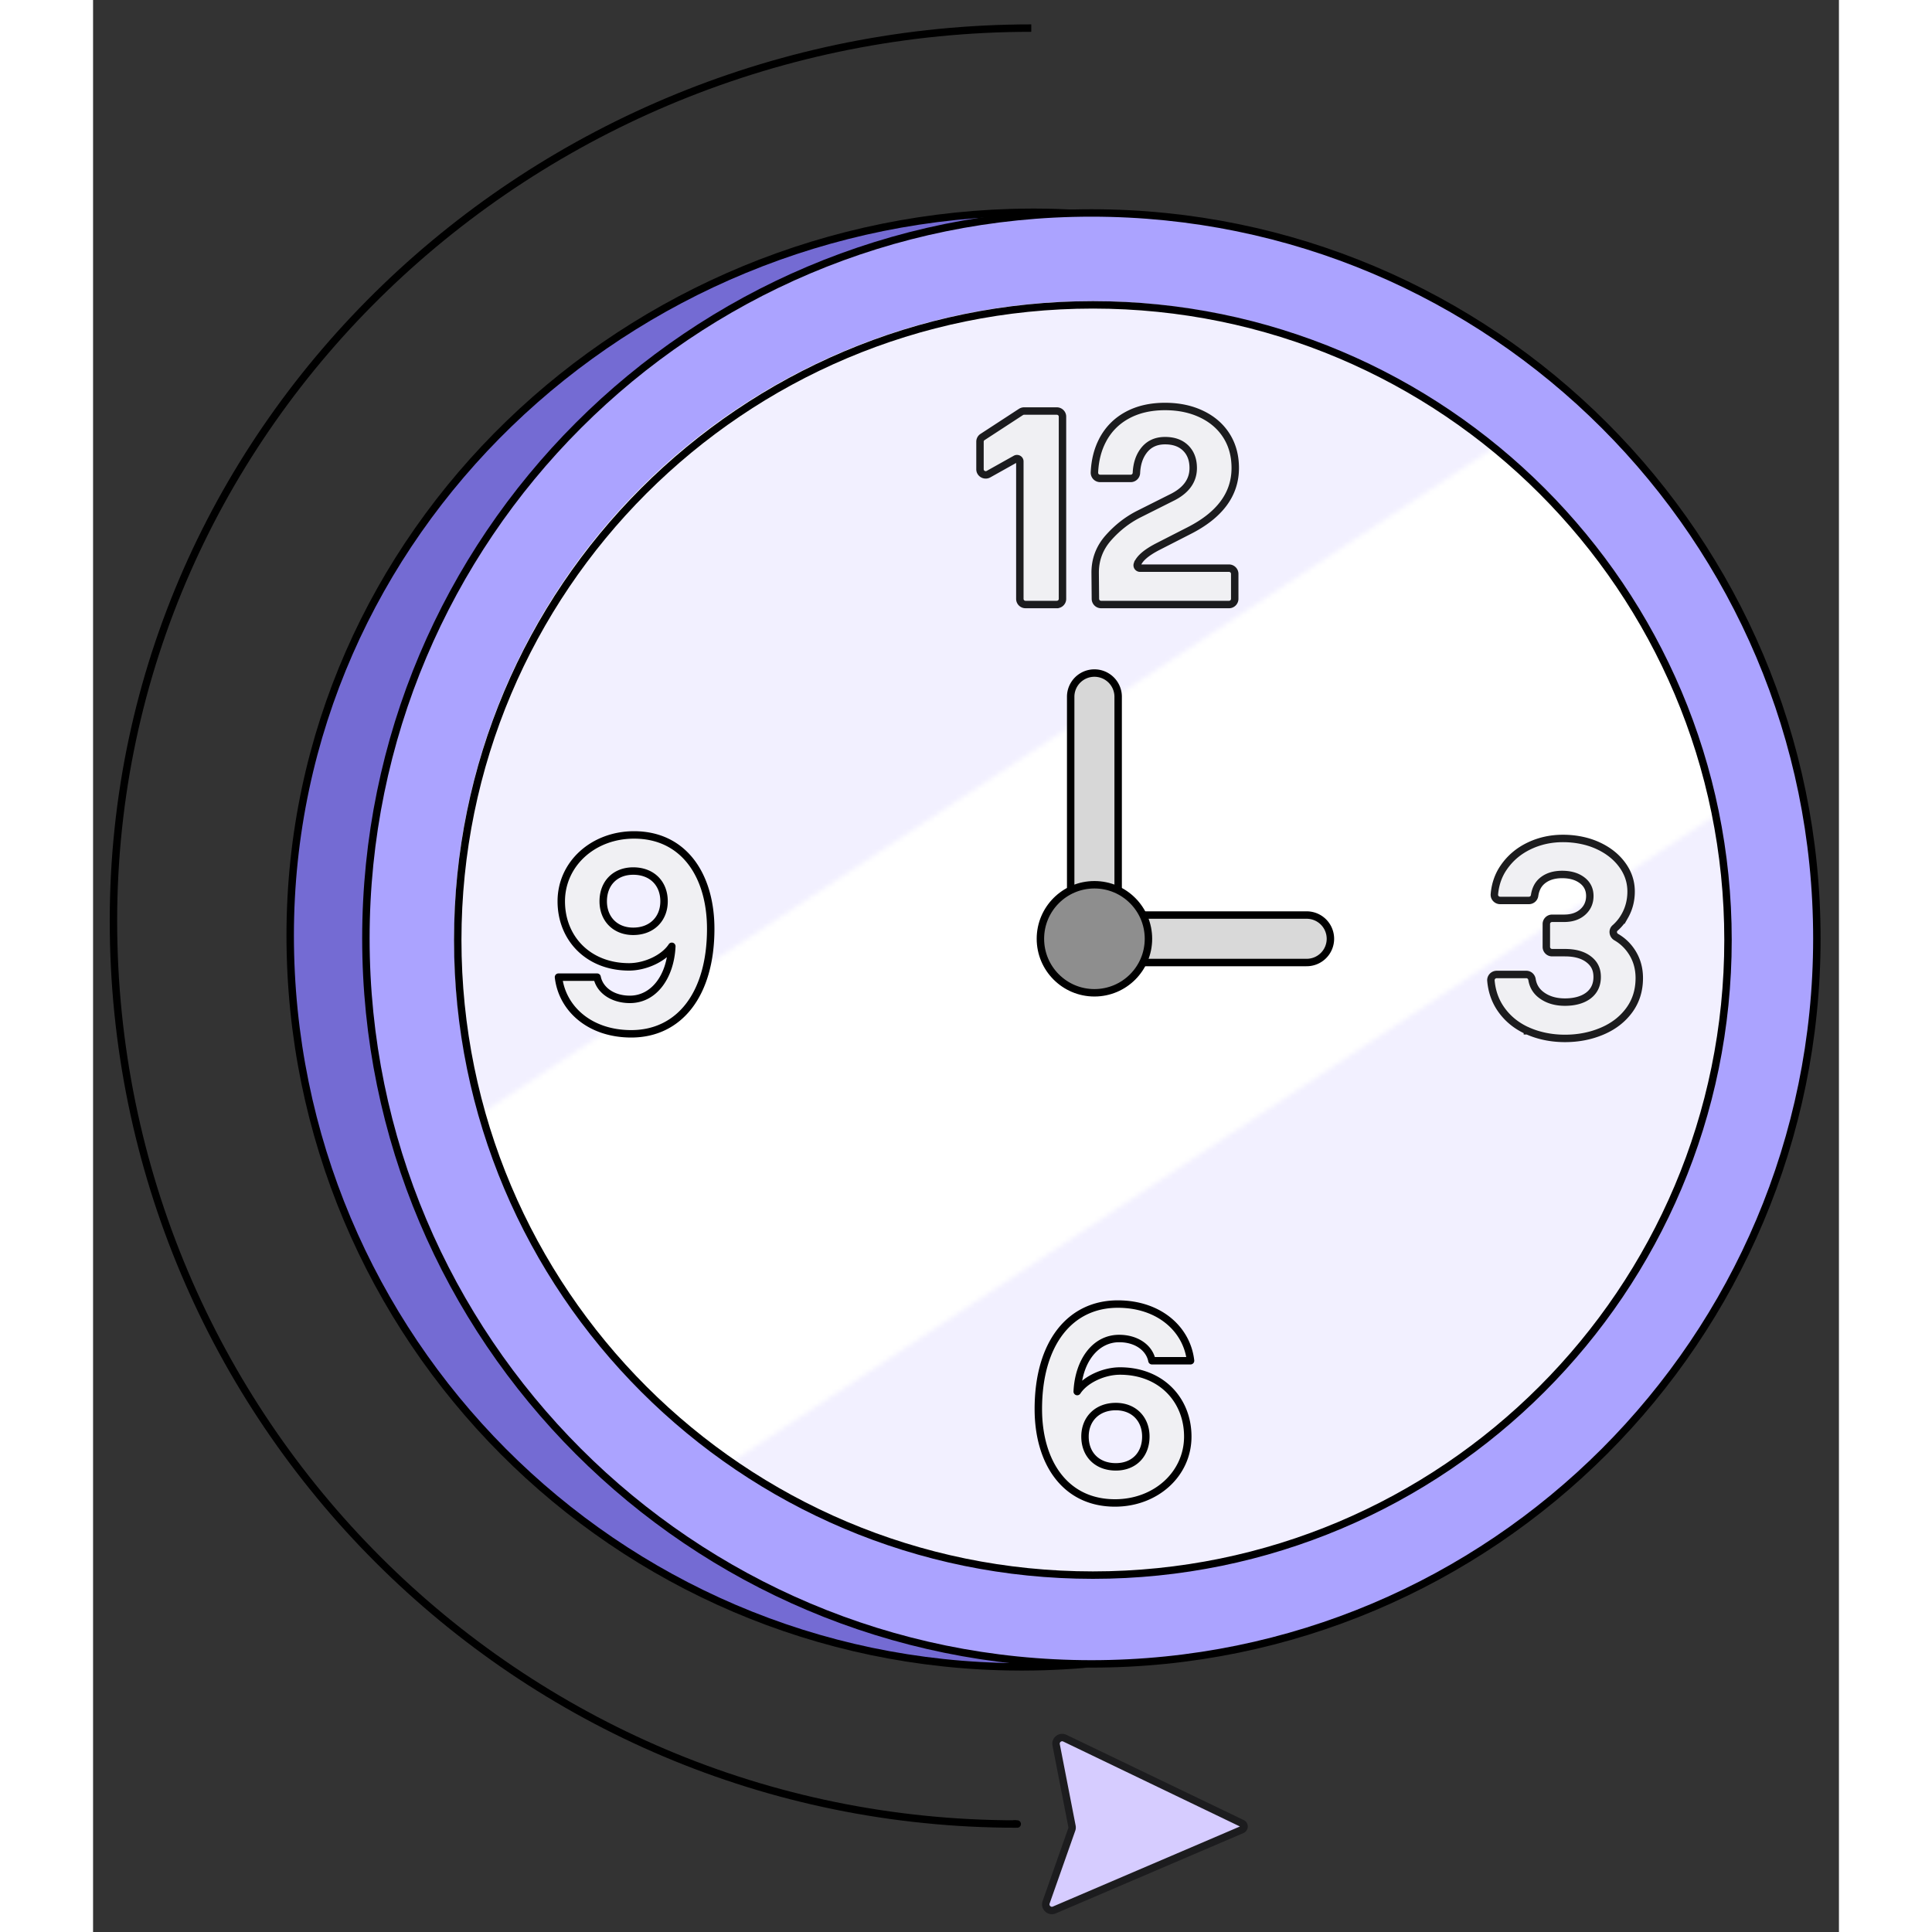 <svg width="540" height="540" fill="none" viewBox="83.525 76.403 352.231 389.784" xmlns="http://www.w3.org/2000/svg"><rect x="83.525" y="76.403" width="352.231" height="389.784" fill="#333333" stroke="none"/><path d="M0 0h540v540H0z" style="fill: rgba(251, 247, 239, 0);"></path><mask id="a" width="179" height="352" x="105" y="96" maskUnits="userSpaceOnUse" style="mask-type:alpha"><path fill="#746BD3" d="M283.977 96.436H105.055v351.046h178.922z"></path></mask><g mask="url(#a)"><path fill="#746BD3" stroke="#000" stroke-width="1.5" d="M123.295 265.126c0-81.221 68.045-145.497 149.239-145.894l-2.414 293.46c-81.158-.401-146.825-66.315-146.825-147.566ZM271.62 412.692l2.414-293.46c81.138.391 144.4 64.637 144.4 145.894 0 81.247-65.661 147.158-146.814 147.566Z"></path></g><path fill="#ABA3FF" stroke="#000" stroke-width="1.5" d="M431.303 265.732c0 80.835-65.531 146.365-146.367 146.365-80.837 0-146.368-65.53-146.368-146.365 0-80.836 65.531-146.366 146.368-146.366 80.836 0 146.367 65.53 146.367 146.366Z"></path><ellipse cx="284.938" cy="265.734" fill="#fff" rx="128.574" ry="128.573"></ellipse><mask id="b" width="291" height="238" x="95" y="71" maskUnits="userSpaceOnUse" style="mask-type:alpha"><path fill="#D9D9D9" d="M95.545 225.375 330.307 71.017l54.764 83.289-234.762 154.358z"></path></mask><g mask="url(#b)"><ellipse cx="285.41" cy="266.544" fill="#F2F0FF" rx="128.574" ry="128.573"></ellipse></g><mask id="c" width="290" height="238" x="189" y="231" maskUnits="userSpaceOnUse" style="mask-type:alpha"><path fill="#D9D9D9" d="m189.689 386.273 234.762-154.358 54.382 82.708L244.071 468.98z"></path></mask><g mask="url(#c)"><ellipse cx="284.836" cy="265.682" fill="#F2F0FF" rx="128.574" ry="128.573"></ellipse></g><path fill="#F0F0F3" d="M290.711 353.006c8.238 0 13.674 5.773 13.674 13.226 0 7.566-6.445 13.394-14.683 13.394-10.144 0-15.468-8.294-15.468-18.942 0-13.282 6.389-21.184 16.028-21.184 8.407 0 13.955 5.1 14.683 11.433h-7.789c-.505-2.578-3.083-4.484-6.613-4.484-4.82 0-8.182 4.54-8.463 10.704 1.569-2.409 5.324-4.147 8.631-4.147Zm-7.062 13.226c0 3.643 2.466 6.109 6.221 6.109 3.643 0 6.053-2.466 6.053-6.109 0-3.531-2.41-6.052-6.053-6.052-3.755 0-6.221 2.521-6.221 6.052Z"></path><path fill="#000" d="M304.945 350.933v.75a.752.752 0 0 0 .745-.836l-.745.086Zm-7.789 0-.737.144a.75.75 0 0 0 .737.606v-.75Zm-15.076 6.22-.749-.034a.75.75 0 0 0 1.378.444l-.629-.41Zm8.631-3.397c7.828 0 12.924 5.441 12.924 12.476h1.5c0-7.872-5.776-13.976-14.424-13.976v1.5Zm12.924 12.476c0 7.086-6.041 12.644-13.933 12.644v1.5c8.584 0 15.433-6.099 15.433-14.144h-1.5Zm-13.933 12.644c-4.842 0-8.487-1.968-10.941-5.183-2.473-3.239-3.777-7.799-3.777-13.009h-1.5c0 5.438 1.359 10.349 4.084 13.919 2.743 3.594 6.832 5.773 12.134 5.773v-1.5Zm-14.718-18.192c0-6.53 1.572-11.648 4.244-15.115 2.656-3.447 6.441-5.319 11.034-5.319v-1.5c-5.046 0-9.275 2.079-12.222 5.904-2.933 3.804-4.556 9.278-4.556 16.03h1.5Zm15.278-20.434c8.085 0 13.26 4.87 13.938 10.768l1.49-.171c-.778-6.767-6.699-12.097-15.428-12.097v1.5Zm14.683 9.933h-7.789v1.5h7.789v-1.5Zm-7.053.606c-.593-3.028-3.571-5.09-7.349-5.09v1.5c3.282 0 5.46 1.75 5.876 3.878l1.473-.288Zm-7.349-5.09c-5.41 0-8.924 5.075-9.212 11.42l1.499.068c.272-5.984 3.483-9.988 7.713-9.988v-1.5Zm-7.834 11.864c.687-1.056 1.892-2.013 3.357-2.709 1.459-.694 3.115-1.098 4.645-1.098v-1.5c-1.777 0-3.652.465-5.289 1.243-1.631.775-3.088 1.891-3.97 3.245l1.257.819Zm.19 8.669c0 1.995.679 3.724 1.926 4.954 1.246 1.23 3 1.905 5.045 1.905v-1.5c-1.71 0-3.066-.559-3.991-1.472-.925-.913-1.48-2.239-1.48-3.887h-1.5Zm6.971 6.859c1.995 0 3.71-.679 4.926-1.912 1.215-1.231 1.877-2.957 1.877-4.947h-1.5c0 1.653-.544 2.981-1.444 3.894-.9.911-2.212 1.465-3.859 1.465v1.5Zm6.803-6.859c0-1.939-.665-3.649-1.877-4.877-1.213-1.229-2.926-1.925-4.926-1.925v1.5c1.643 0 2.956.565 3.859 1.479.903.915 1.444 2.232 1.444 3.823h1.5Zm-6.803-6.802c-2.049 0-3.802.691-5.045 1.918-1.243 1.227-1.926 2.94-1.926 4.884h1.5c0-1.586.551-2.9 1.48-3.816.928-.917 2.286-1.486 3.991-1.486v-1.5Z"></path><path fill="#F0F0F3" stroke="#1C1C1E" stroke-width="1.5" d="M277.959 198.366h-6.303a1.142 1.142 0 0 1-1.153-1.128v-27.742c0-.436-.479-.705-.865-.487l-5.452 3.051c-.766.43-1.723-.115-1.723-.981v-5.57c0-.378.19-.73.511-.936l7.745-5.051c.19-.121.413-.192.642-.192h6.592c.635 0 1.153.506 1.153 1.128v36.78c0 .622-.518 1.128-1.153 1.128h.006ZM287.215 165.182c1.159-2.182 2.817-3.853 4.973-5.019 2.156-1.167 4.691-1.75 7.614-1.75 2.771 0 5.235.518 7.391 1.553 2.156 1.035 3.82 2.483 4.999 4.344 1.18 1.861 1.769 4.036 1.769 6.52 0 5.307-3.145 9.533-9.442 12.698l-6.178 3.158c-2.34 1.206-3.716 2.398-4.135 3.578a.58.58 0 0 0 .55.767h17.947c.636 0 1.154.517 1.154 1.153v5.032c0 .635-.518 1.153-1.154 1.153H286.9a1.156 1.156 0 0 1-1.153-1.14l-.046-5.124c-.039-2.745.852-5.143 2.667-7.194s3.885-3.657 6.211-4.823l6.409-3.217c2.994-1.428 4.495-3.44 4.495-6.035 0-1.69-.505-3.033-1.521-4.036-1.009-.996-2.398-1.494-4.16-1.494-1.874 0-3.329.695-4.358 2.09-.858 1.16-1.336 2.634-1.421 4.423a1.158 1.158 0 0 1-1.147 1.107h-6.172a1.157 1.157 0 0 1-1.154-1.212c.112-2.463.669-4.639 1.665-6.519v-.013Z"></path><path fill="#F0F0F3" d="M191.66 271.47c-8.238 0-13.674-5.772-13.674-13.226 0-7.565 6.445-13.394 14.683-13.394 10.144 0 15.468 8.295 15.468 18.943 0 13.281-6.389 21.183-16.028 21.183-8.407 0-13.955-5.099-14.683-11.432h7.79c.504 2.578 3.082 4.483 6.613 4.483 4.819 0 8.182-4.539 8.462-10.704-1.569 2.41-5.324 4.147-8.631 4.147Zm7.062-13.226c0-3.642-2.466-6.108-6.221-6.108-3.643 0-6.052 2.466-6.052 6.108 0 3.531 2.409 6.053 6.052 6.053 3.755 0 6.221-2.522 6.221-6.053Z"></path><path fill="#000" d="M177.426 273.544v-.75a.748.748 0 0 0-.745.836l.745-.086Zm7.79 0 .736-.144a.75.75 0 0 0-.736-.606v.75Zm15.075-6.221.749.034a.75.75 0 0 0-1.378-.443l.629.409Zm-8.631 3.397c-7.828 0-12.924-5.44-12.924-12.476h-1.5c0 7.872 5.776 13.976 14.424 13.976v-1.5Zm-12.924-12.476c0-7.086 6.041-12.644 13.933-12.644v-1.5c-8.584 0-15.433 6.099-15.433 14.144h1.5Zm13.933-12.644c4.842 0 8.487 1.968 10.942 5.184 2.472 3.239 3.776 7.799 3.776 13.009h1.5c0-5.439-1.359-10.349-4.084-13.92-2.743-3.593-6.832-5.773-12.134-5.773v1.5Zm14.718 18.193c0 6.53-1.572 11.648-4.244 15.114-2.656 3.447-6.441 5.319-11.034 5.319v1.5c5.046 0 9.275-2.078 12.222-5.903 2.933-3.805 4.556-9.279 4.556-16.03h-1.5Zm-15.278 20.433c-8.084 0-13.26-4.87-13.938-10.768l-1.49.172c.778 6.767 6.699 12.096 15.428 12.096v-1.5Zm-14.683-9.932h7.79v-1.5h-7.79v1.5Zm7.054-.606c.592 3.028 3.57 5.089 7.349 5.089v-1.5c-3.283 0-5.461-1.749-5.877-3.877l-1.472.288Zm7.349 5.089c5.409 0 8.923-5.075 9.211-11.42l-1.498-.068c-.272 5.984-3.483 9.988-7.713 9.988v1.5Zm7.833-11.863c-.687 1.055-1.892 2.013-3.357 2.709-1.459.693-3.115 1.097-4.645 1.097v1.5c1.777 0 3.652-.464 5.289-1.242 1.631-.775 3.088-1.891 3.97-3.246l-1.257-.818Zm-.19-8.67c0-1.995-.679-3.723-1.926-4.954-1.246-1.23-3-1.904-5.045-1.904v1.5c1.71 0 3.066.558 3.991 1.472.925.913 1.48 2.239 1.48 3.886h1.5Zm-6.971-6.858c-1.995 0-3.71.679-4.926 1.911-1.215 1.232-1.876 2.958-1.876 4.947h1.5c0-1.653.543-2.981 1.444-3.893.899-.911 2.211-1.465 3.858-1.465v-1.5Zm-6.802 6.858c0 1.94.664 3.65 1.876 4.878 1.213 1.229 2.926 1.925 4.926 1.925v-1.5c-1.643 0-2.956-.565-3.858-1.479-.904-.916-1.444-2.232-1.444-3.824h-1.5Zm6.802 6.803c2.049 0 3.802-.691 5.045-1.919 1.243-1.227 1.926-2.939 1.926-4.884h-1.5c0 1.587-.551 2.9-1.48 3.817-.928.916-2.286 1.486-3.991 1.486v1.5Z"></path><path fill="#D7D7D7" stroke="#000" stroke-width="1.5" d="M290.338 216.913v48.892a4.788 4.788 0 0 1-9.577 0v-48.892a4.789 4.789 0 0 1 9.577 0Z"></path><path fill="#D9D9D9" stroke="#000" stroke-width="1.5" d="M328.303 270.592h-39.288a4.789 4.789 0 0 1 0-9.577h39.288a4.789 4.789 0 1 1 0 9.577Z"></path><path fill="#8E8E8E" stroke="#000" stroke-width="1.5" d="M296.45 265.803c0 6.019-4.879 10.899-10.899 10.899-6.019 0-10.899-4.88-10.899-10.899 0-6.019 4.88-10.899 10.899-10.899 6.02 0 10.899 4.88 10.899 10.899Z"></path><path stroke="#000" stroke-width="1.5" d="M413.376 266.047c0 70.769-57.37 128.138-128.139 128.138s-128.139-57.369-128.139-128.138 57.37-128.138 128.139-128.138 128.139 57.369 128.139 128.138Z"></path><path fill="#F0F0F3" stroke="#1C1C1E" stroke-width="1.5" d="M372.904 284.365c-2.281-1.035-4.082-2.522-5.413-4.481-1.113-1.639-1.762-3.519-1.946-5.635-.059-.669.492-1.245 1.167-1.245h5.969c.59 0 1.061.439 1.153 1.009.203 1.284.813 2.319 1.835 3.099 1.271.976 2.876 1.468 4.816 1.468 1.939 0 3.597-.452 4.757-1.35 1.16-.904 1.736-2.143 1.736-3.722 0-1.579-.576-2.693-1.736-3.577-1.16-.885-2.746-1.324-4.757-1.324h-2.595a1.162 1.162 0 0 1-1.166-1.153v-4.633c0-.635.524-1.153 1.166-1.153h2.424c1.56 0 2.811-.419 3.761-1.264.951-.846 1.422-1.927 1.422-3.237 0-1.311-.511-2.366-1.539-3.152-1.029-.786-2.372-1.186-4.043-1.186-1.671 0-3.021.432-4.043 1.297-.819.695-1.324 1.671-1.514 2.942a1.157 1.157 0 0 1-1.14 1.003h-5.812c-.681 0-1.225-.577-1.166-1.245.177-2.038.806-3.84 1.887-5.406 1.291-1.88 2.994-3.322 5.098-4.337 2.11-1.016 4.396-1.521 6.867-1.521 2.47 0 4.92.479 7.011 1.435 2.09.957 3.735 2.254 4.927 3.886 1.199 1.632 1.795 3.427 1.795 5.379 0 1.802-.425 3.454-1.284 4.961a9.239 9.239 0 0 1-1.946 2.398c-.596.511-.445 1.448.229 1.841a9.167 9.167 0 0 1 2.942 2.693c1.141 1.618 1.711 3.473 1.711 5.576 0 2.477-.675 4.639-2.025 6.48-1.35 1.841-3.171 3.25-5.471 4.226-2.3.977-4.797 1.468-7.496 1.468-2.7 0-5.301-.518-7.581-1.546v.006Z"></path><path fill="#D6CCFF" stroke="#1C1C1E" stroke-linecap="round" stroke-linejoin="round" stroke-width="1.5" d="m315.353 444.282-35.773-17.2c-.918-.441-1.946.353-1.752 1.351l3.197 16.428c.042.216.026.439-.047.649l-5.173 14.683c-.357 1.016.665 1.975 1.655 1.55l37.863-16.207a.69.69 0 0 0 .028-1.254h.002Z"></path><path fill="#000" d="M269.973 445.15a.75.75 0 1 0 0-1.5v1.5Zm-.773.001.773-.001v-1.5l-.774.001.001 1.5Z"></path><path stroke="#000" stroke-linejoin="round" stroke-width="1.5" d="M269.831 444.401c-100.623 0-182.194-81.57-182.194-182.192 0-100.622 84.551-180.138 185.174-180.138"></path></svg>